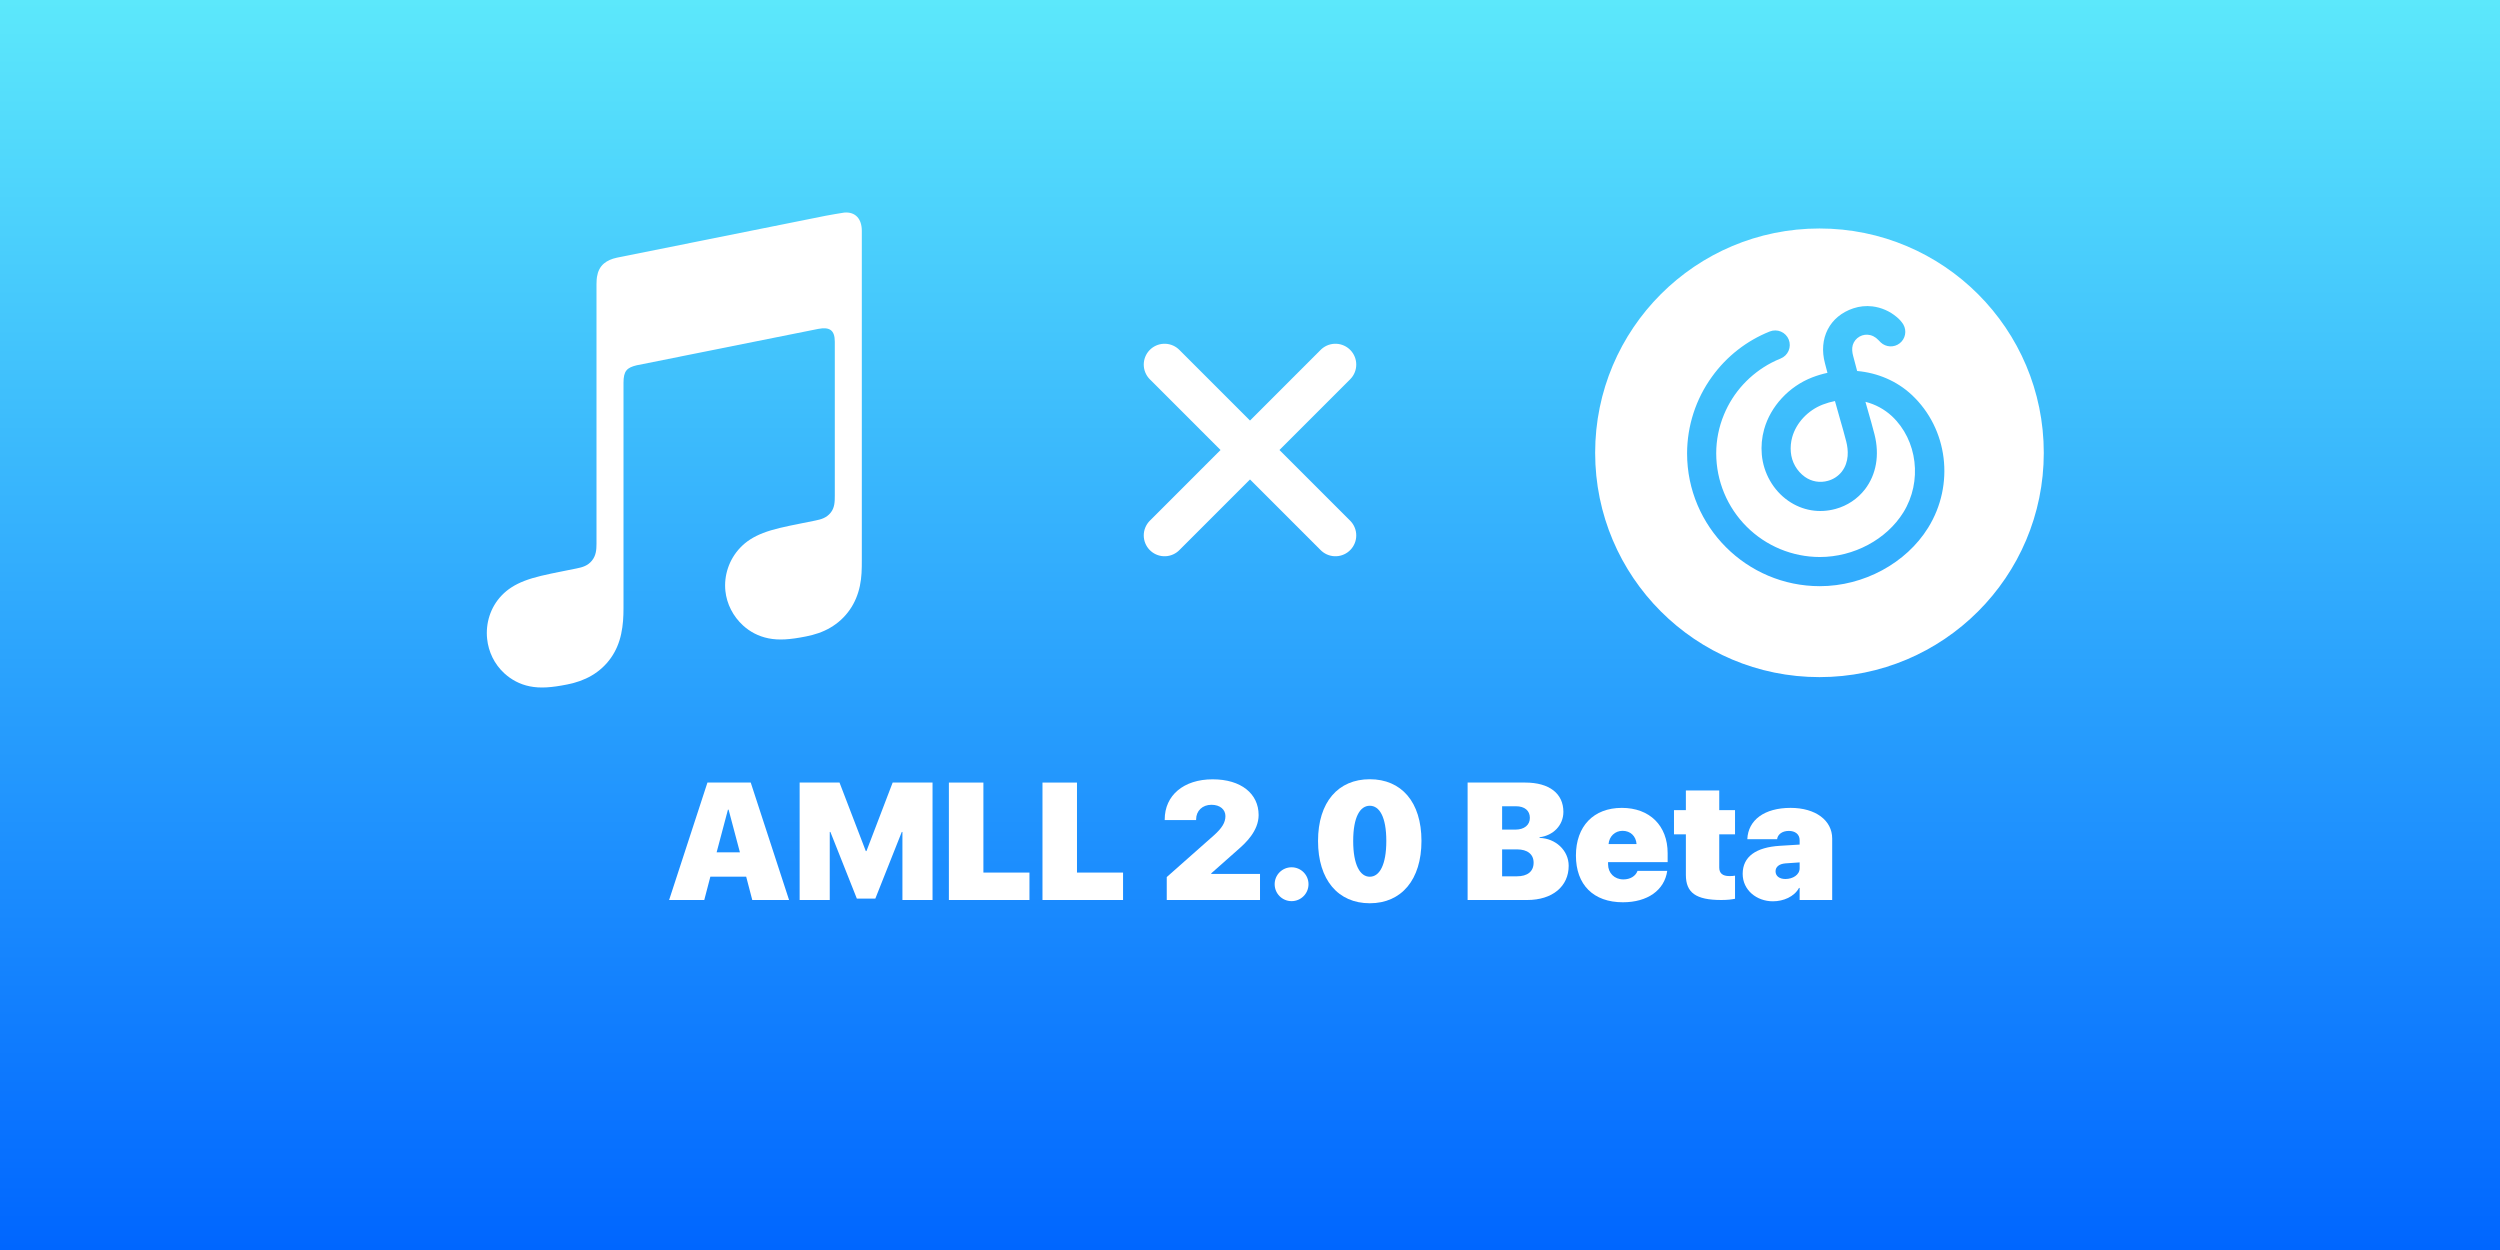 <svg width="300" height="150" viewBox="0 0 300 150" fill="none" xmlns="http://www.w3.org/2000/svg">
<rect width="300" height="150" fill="url(#paint0_linear_203_224)"/>
<path fill-rule="evenodd" clip-rule="evenodd" d="M101.308 25.51C101.104 25.529 99.296 25.848 99.079 25.892L74.048 30.917L74.039 30.919C73.386 31.056 72.874 31.287 72.478 31.617C72.001 32.015 71.737 32.578 71.636 33.235C71.615 33.374 71.58 33.658 71.58 34.077C71.58 34.077 71.58 59.519 71.58 65.245C71.58 65.973 71.522 66.68 71.026 67.283C70.53 67.886 69.917 68.068 69.199 68.212C68.654 68.321 68.109 68.431 67.564 68.54C65.496 68.954 64.151 69.236 62.932 69.706C61.767 70.155 60.894 70.728 60.2 71.454C58.822 72.89 58.263 74.838 58.455 76.662C58.618 78.219 59.322 79.709 60.532 80.81C61.348 81.554 62.368 82.12 63.571 82.36C64.817 82.609 66.146 82.522 68.088 82.132C69.122 81.924 70.09 81.601 71.012 81.059C71.924 80.523 72.705 79.809 73.316 78.939C73.929 78.066 74.324 77.095 74.542 76.064C74.766 75.001 74.82 74.04 74.82 72.978V45.946C74.82 44.499 75.232 44.117 76.406 43.833C76.406 43.833 97.212 39.658 98.183 39.469C99.537 39.211 100.176 39.595 100.176 41.008V59.461C100.176 60.192 100.169 60.932 99.668 61.537C99.172 62.14 98.559 62.321 97.841 62.466C97.296 62.575 96.751 62.684 96.206 62.794C94.138 63.208 92.793 63.49 91.574 63.96C90.409 64.409 89.537 64.981 88.842 65.708C87.464 67.144 86.856 69.092 87.047 70.916C87.211 72.473 87.965 73.963 89.174 75.064C89.99 75.808 91.01 76.358 92.213 76.6C93.46 76.849 94.788 76.76 96.73 76.371C97.764 76.164 98.732 75.855 99.654 75.312C100.566 74.777 101.348 74.063 101.958 73.192C102.571 72.32 102.966 71.349 103.184 70.318C103.408 69.254 103.418 68.293 103.418 67.232V27.712C103.423 26.278 102.662 25.394 101.308 25.51Z" fill="white"/>
<path d="M139.75 43.75L150 54M160.25 64.25L150 54M150 54L160.25 43.75L139.75 64.25" stroke="white" stroke-width="5" stroke-linecap="round" stroke-linejoin="round"/>
<path fill-rule="evenodd" clip-rule="evenodd" d="M218.337 27.418C233.203 27.418 245.254 39.469 245.254 54.337C245.254 69.203 233.203 81.254 218.337 81.254C203.469 81.254 191.418 69.203 191.418 54.337C191.418 39.469 203.469 27.418 218.337 27.418ZM222.414 36.994C219.556 37.939 218.184 40.603 219.003 43.627L219.295 44.741C218.678 44.873 218.071 45.054 217.482 45.281C214.69 46.358 212.471 48.746 211.697 51.515C211.42 52.502 211.325 53.532 211.416 54.553C211.612 56.778 212.797 58.85 214.591 60.095C216.278 61.269 218.301 61.613 220.283 61.067C221.677 60.685 222.909 59.862 223.795 58.72C225.159 56.938 225.566 54.598 224.941 52.127C224.713 51.23 224.428 50.231 224.149 49.268L223.852 48.219C225.034 48.515 226.124 49.104 227.02 49.931C230.107 52.816 230.701 57.784 228.403 61.487C226.385 64.739 222.452 66.842 218.384 66.842C215.087 66.839 211.926 65.528 209.594 63.196C207.262 60.865 205.95 57.704 205.946 54.407C205.947 52.808 206.263 51.225 206.878 49.749C207.428 48.417 208.209 47.193 209.184 46.131C210.157 45.075 211.305 44.194 212.577 43.528C212.934 43.342 213.299 43.174 213.673 43.024C213.886 42.939 214.08 42.812 214.245 42.652C214.409 42.492 214.541 42.301 214.631 42.09C214.722 41.879 214.77 41.652 214.773 41.422C214.776 41.193 214.734 40.965 214.649 40.751C214.564 40.538 214.438 40.343 214.277 40.179C214.117 40.014 213.926 39.883 213.715 39.792C213.504 39.702 213.277 39.654 213.048 39.651C212.818 39.648 212.59 39.69 212.377 39.775C209.598 40.885 207.194 42.764 205.447 45.193C203.503 47.873 202.455 51.098 202.45 54.409C202.45 63.193 209.598 70.341 218.384 70.341C223.633 70.341 228.734 67.589 231.373 63.332C234.589 58.155 233.758 51.446 229.405 47.38C227.623 45.715 225.303 44.736 222.857 44.52L222.378 42.711C222.263 42.295 222.209 41.82 222.333 41.399C222.466 40.968 222.759 40.605 223.153 40.385C223.547 40.164 224.011 40.105 224.448 40.218C224.693 40.281 224.923 40.398 225.125 40.549C225.337 40.711 225.501 40.916 225.694 41.096C225.999 41.381 226.397 41.547 226.814 41.565C227.231 41.583 227.641 41.451 227.969 41.192C228.298 40.934 228.523 40.567 228.603 40.157C228.684 39.747 228.616 39.322 228.41 38.958L228.388 38.918C228.178 38.589 227.918 38.297 227.616 38.051C226.783 37.343 225.76 36.895 224.675 36.764C223.913 36.677 223.142 36.754 222.414 36.994ZM220.195 48.125C220.382 48.811 220.585 49.524 220.787 50.231C221.062 51.185 221.334 52.132 221.55 52.987C221.804 53.986 221.917 55.421 221.019 56.594C220.597 57.131 220.013 57.518 219.354 57.696C218.887 57.831 218.395 57.858 217.916 57.777C217.437 57.695 216.982 57.506 216.586 57.224C216.106 56.88 215.707 56.435 215.415 55.922C215.124 55.408 214.948 54.838 214.899 54.249C214.846 53.648 214.902 53.042 215.065 52.46C215.547 50.732 216.955 49.232 218.74 48.545C219.217 48.361 219.705 48.221 220.195 48.125Z" fill="white"/>
<g filter="url(#filter0_d_203_224)">
<path d="M90.273 108H94.688L90.088 93.908H84.893L80.293 108H84.512L85.244 105.197H89.541L90.273 108ZM87.353 97.16H87.432L88.789 102.277H85.996L87.353 97.16Z" fill="white"/>
<path d="M111.904 108V93.908H107.119L103.975 102.131H103.896L100.742 93.908H95.957V108H99.57V99.836H99.648L102.822 107.834H105.039L108.213 99.836H108.291V108H111.904Z" fill="white"/>
<path d="M123.535 104.709H118.008V93.908H113.867V108H123.535V104.709Z" fill="white"/>
<path d="M134.766 104.709H129.238V93.908H125.098V108H134.766V104.709Z" fill="white"/>
<path d="M139.766 98.332V98.41H143.535V98.322C143.535 97.297 144.297 96.574 145.371 96.574C146.436 96.574 147.051 97.17 147.051 97.932C147.051 98.713 146.621 99.387 145.674 100.236L140.01 105.246V108H151.201V104.875H145.352V104.797L148.662 101.867C149.414 101.203 151.035 99.738 151.035 97.805C151.035 95.246 148.936 93.518 145.518 93.518C142.031 93.518 139.766 95.451 139.766 98.332Z" fill="white"/>
<path d="M154.99 108.137C156.113 108.137 157.021 107.229 157.021 106.105C157.021 104.982 156.113 104.074 154.99 104.074C153.867 104.074 152.959 104.982 152.959 106.105C152.959 107.229 153.867 108.137 154.99 108.137Z" fill="white"/>
<path d="M164.375 108.391C168.184 108.391 170.576 105.559 170.576 100.91C170.576 96.223 168.154 93.508 164.375 93.508C160.596 93.508 158.164 96.232 158.164 100.92C158.164 105.578 160.566 108.391 164.375 108.391ZM164.375 105.207C163.223 105.207 162.383 103.82 162.383 100.92C162.383 98.01 163.223 96.691 164.375 96.691C165.527 96.691 166.357 98.01 166.357 100.92C166.357 103.82 165.527 105.207 164.375 105.207Z" fill="white"/>
<path d="M183.271 108C186.289 108 188.242 106.369 188.242 103.898C188.242 102.033 186.65 100.598 184.746 100.549V100.471C186.377 100.266 187.607 99.045 187.607 97.424C187.607 95.227 185.918 93.908 183.037 93.908H176.113V108H183.271ZM180.254 96.75H181.914C182.959 96.75 183.584 97.277 183.584 98.147C183.584 98.996 182.92 99.553 181.855 99.553H180.254V96.75ZM180.254 105.158V101.926H182.051C183.291 101.926 184.033 102.512 184.033 103.518C184.033 104.582 183.301 105.158 182.021 105.158H180.254Z" fill="white"/>
<path d="M194.707 99.699C195.645 99.699 196.318 100.324 196.387 101.291H193.027C193.105 100.363 193.799 99.699 194.707 99.699ZM196.504 104.504C196.27 105.148 195.615 105.529 194.805 105.529C193.73 105.529 192.969 104.768 192.969 103.713V103.459H200.117V102.375C200.117 99.074 197.959 96.945 194.619 96.945C191.23 96.945 189.111 99.143 189.111 102.668C189.111 106.174 191.211 108.273 194.746 108.273C197.705 108.273 199.736 106.828 200.068 104.504H196.504Z" fill="white"/>
<path d="M202.305 94.856V97.219H200.879V100.119H202.305V104.992C202.305 107.121 203.506 108 206.553 108C207.314 108 207.822 107.932 208.203 107.854V105.08C207.969 105.119 207.822 105.129 207.52 105.129C206.699 105.129 206.309 104.777 206.309 104.104V100.119H208.203V97.219H206.309V94.856H202.305Z" fill="white"/>
<path d="M214.248 105.48C213.545 105.48 213.066 105.139 213.066 104.553C213.066 104.025 213.496 103.664 214.258 103.605L215.957 103.488V104.191C215.957 104.982 215.137 105.48 214.248 105.48ZM212.754 108.156C214.004 108.156 215.312 107.609 215.879 106.555H215.957V108H219.863V100.627C219.863 98.439 217.861 96.945 214.873 96.945C211.729 96.945 209.775 98.4 209.678 100.705H213.252C213.311 100.158 213.838 99.709 214.658 99.709C215.41 99.709 215.957 100.1 215.957 100.822V101.35L213.594 101.496C210.713 101.672 209.121 102.795 209.121 104.865C209.121 106.809 210.791 108.156 212.754 108.156Z" fill="white"/>
</g>
<defs>
<filter id="filter0_d_203_224" x="76.293" y="89.508" width="147.57" height="22.883" filterUnits="userSpaceOnUse" color-interpolation-filters="sRGB">
<feFlood flood-opacity="0" result="BackgroundImageFix"/>
<feColorMatrix in="SourceAlpha" type="matrix" values="0 0 0 0 0 0 0 0 0 0 0 0 0 0 0 0 0 0 127 0" result="hardAlpha"/>
<feOffset/>
<feGaussianBlur stdDeviation="2"/>
<feComposite in2="hardAlpha" operator="out"/>
<feColorMatrix type="matrix" values="0 0 0 0 0 0 0 0 0 0 0 0 0 0 0 0 0 0 0.25 0"/>
<feBlend mode="normal" in2="BackgroundImageFix" result="effect1_dropShadow_203_224"/>
<feBlend mode="normal" in="SourceGraphic" in2="effect1_dropShadow_203_224" result="shape"/>
</filter>
<linearGradient id="paint0_linear_203_224" x1="150" y1="0" x2="150" y2="150" gradientUnits="userSpaceOnUse">
<stop stop-color="#5CE8FB"/>
<stop offset="1" stop-color="#0066FF"/>
</linearGradient>
</defs>
</svg>
